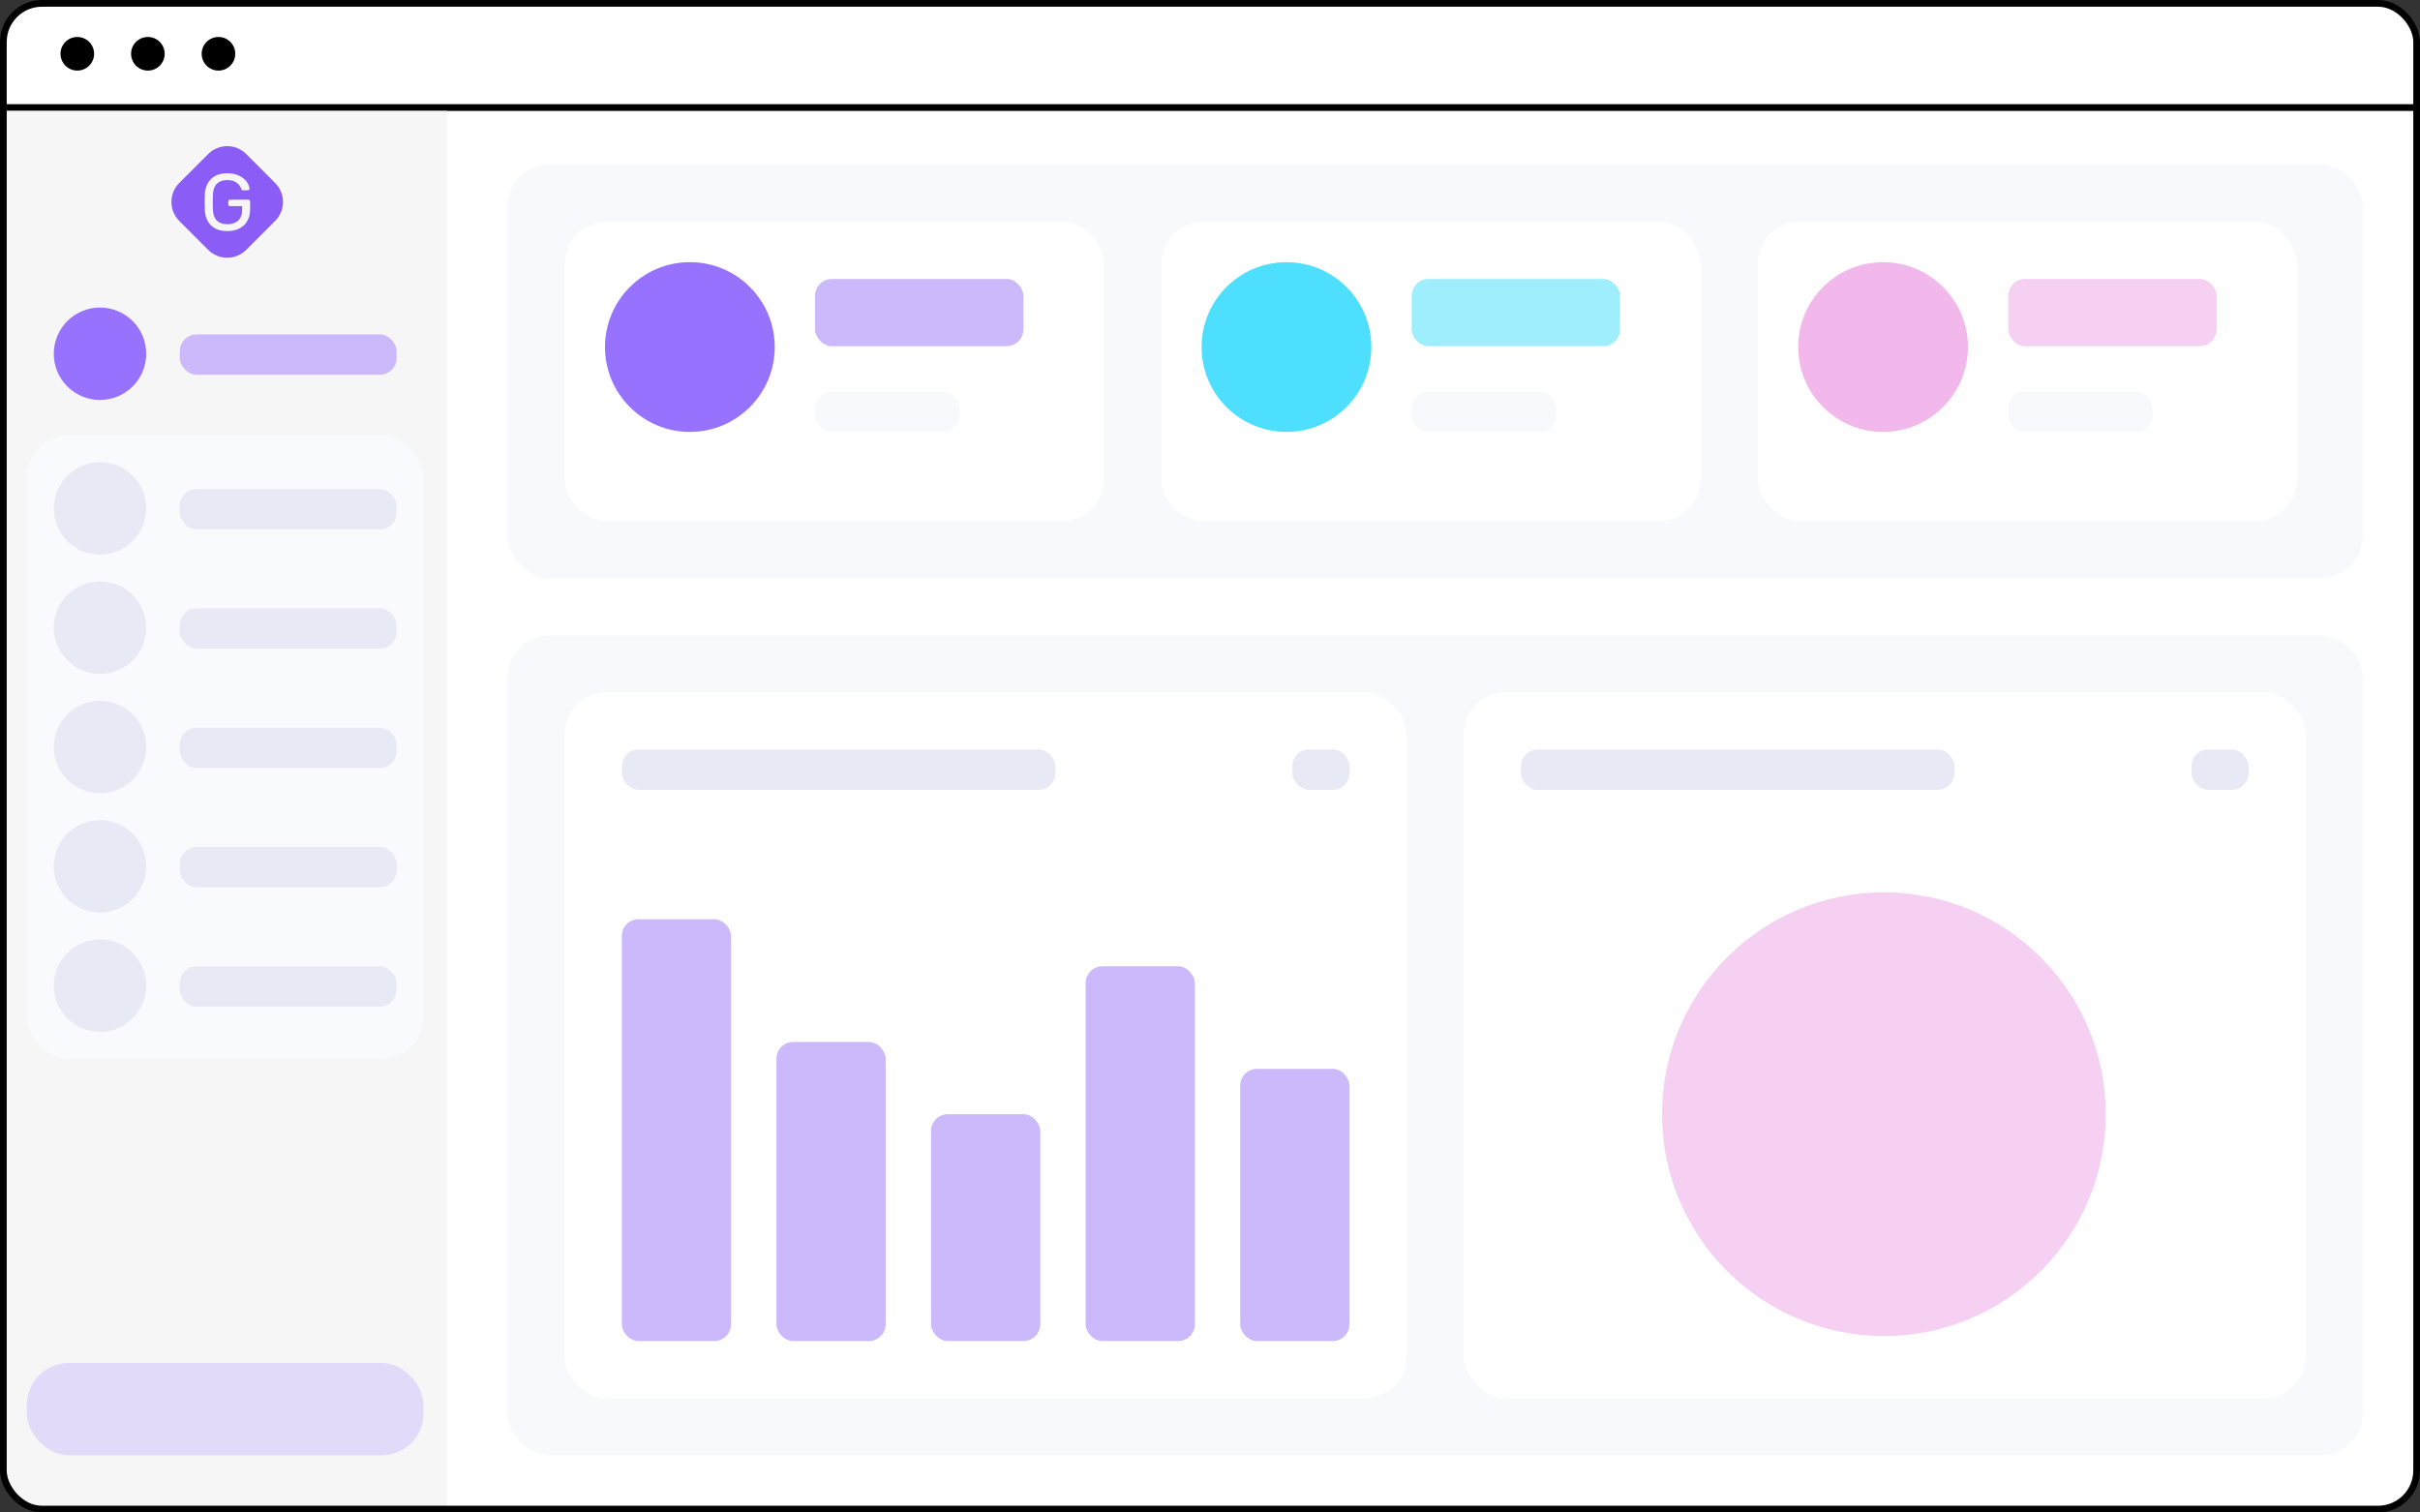 <svg width="1440" height="900" viewBox="0 0 1440 900" fill="none" xmlns="http://www.w3.org/2000/svg">
<rect x="0" y="0" width="1440" height="900" fill="#333333" stroke="none"/>
<rect x="2" y="2" width="1436" height="896" rx="23" fill="white"/>
<path d="M3.5 64H1438" stroke="black" stroke-width="4"/>
<circle cx="46" cy="32" r="10" fill="black"/>
<circle cx="88" cy="32" r="10" fill="black"/>
<circle cx="130" cy="32" r="10" fill="black"/>
<path d="M4 66H266V898H29C15.193 898 4 886.807 4 873V66Z" fill="#F6F6F6"/>
<rect x="16" y="259" width="236" height="371" rx="25" fill="#F9FAFE"/>
<rect x="16" y="811" width="236" height="55" rx="25" fill="#E2DAF9"/>
<circle cx="59.5" cy="302.5" r="27.5" fill="#E7EAF4"/>
<rect x="107" y="291" width="129" height="24" rx="10" fill="#E7EAF4"/>
<circle cx="59.5" cy="373.5" r="27.5" fill="#E7EAF4"/>
<rect x="107" y="362" width="129" height="24" rx="10" fill="#E7EAF4"/>
<circle cx="59.5" cy="444.5" r="27.5" fill="#E7EAF4"/>
<rect x="107" y="433" width="129" height="24" rx="10" fill="#E7EAF4"/>
<circle cx="59.5" cy="515.5" r="27.5" fill="#E7EAF4"/>
<rect x="107" y="504" width="129" height="24" rx="10" fill="#E7EAF4"/>
<circle cx="59.5" cy="586.5" r="27.5" fill="#E7EAF4"/>
<rect x="107" y="575" width="129" height="24" rx="10" fill="#E7EAF4"/>
<circle cx="59.5" cy="210.5" r="27.5" fill="#9672FF"/>
<rect x="107" y="199" width="129" height="24" rx="10" fill="#CBB9FC"/>
<rect x="302" y="98" width="1104" height="246" rx="25" fill="#F8F9FD"/>
<rect x="302" y="378" width="1104" height="488" rx="25" fill="#F8F9FD"/>
<rect x="336" y="132" width="321" height="178" rx="25" fill="white"/>
<circle cx="410.5" cy="206.5" r="50.5" fill="#9672FF"/>
<rect x="485" y="166" width="124" height="40" rx="10" fill="#CBB9FC"/>
<rect x="485" y="233" width="86" height="24" rx="10" fill="#F8F9FD"/>
<rect x="691" y="132" width="321" height="178" rx="25" fill="white"/>
<circle cx="765.5" cy="206.5" r="50.5" fill="#4DDFFD"/>
<rect x="840" y="166" width="124" height="40" rx="10" fill="#9FEEFE"/>
<rect x="840" y="233" width="86" height="24" rx="10" fill="#F8F9FD"/>
<rect x="1046" y="132" width="321" height="178" rx="25" fill="white"/>
<circle cx="1120.5" cy="206.5" r="50.5" fill="#F2B8EB"/>
<rect x="1195" y="166" width="124" height="40" rx="10" fill="#F6D0F2"/>
<rect x="1195" y="233" width="86" height="24" rx="10" fill="#F8F9FD"/>
<rect x="336" y="412" width="501" height="420" rx="25" fill="white"/>
<rect x="871" y="412" width="501" height="420" rx="25" fill="white"/>
<rect x="370" y="446" width="258" height="24" rx="10" fill="#E7EAF4"/>
<rect x="905" y="446" width="258" height="24" rx="10" fill="#E7EAF4"/>
<rect x="370" y="547" width="65" height="251" rx="10" fill="#CBB9FC"/>
<rect x="462" y="620" width="65" height="178" rx="10" fill="#CBB9FC"/>
<rect x="554" y="663" width="65" height="135" rx="10" fill="#CBB9FC"/>
<rect x="646" y="575" width="65" height="223" rx="10" fill="#CBB9FC"/>
<rect x="738" y="636" width="65" height="162" rx="10" fill="#CBB9FC"/>
<rect x="769" y="446" width="34" height="24" rx="10" fill="#E7EAF4"/>
<rect x="1304" y="446" width="34" height="24" rx="10" fill="#E7EAF4"/>
<circle cx="1121" cy="663" r="132" fill="#F6D0F2"/>
<path fill-rule="evenodd" clip-rule="evenodd" d="M106.686 108.851C100.438 115.1 100.438 125.23 106.686 131.479L123.88 148.673C130.129 154.921 140.259 154.921 146.508 148.673L163.701 131.479C169.95 125.23 169.95 115.1 163.701 108.851L146.508 91.657C140.259 85.409 130.129 85.409 123.88 91.657L106.686 108.851ZM125.558 134.114C127.884 136.376 131.134 137.507 135.308 137.507C138.08 137.507 140.485 136.982 142.525 135.93C144.564 134.847 146.125 133.333 147.208 131.39C148.292 129.446 148.833 127.168 148.833 124.555V119.967C148.833 119.617 148.722 119.346 148.499 119.155C148.308 118.931 148.053 118.82 147.734 118.82H136.933C136.614 118.82 136.343 118.931 136.12 119.155C135.929 119.378 135.834 119.648 135.834 119.967V121.496C135.834 121.847 135.929 122.134 136.12 122.357C136.343 122.548 136.614 122.643 136.933 122.643H144.102V124.651C144.102 127.582 143.305 129.781 141.712 131.246C140.119 132.712 137.984 133.445 135.308 133.445C132.663 133.445 130.592 132.728 129.095 131.294C127.597 129.829 126.785 127.566 126.657 124.507C126.625 123.552 126.609 122.134 126.609 120.254C126.609 118.342 126.625 116.924 126.657 116C126.785 112.973 127.597 110.743 129.095 109.309C130.592 107.875 132.663 107.158 135.308 107.158C137.602 107.158 139.418 107.668 140.756 108.688C142.126 109.707 143.05 110.934 143.528 112.368C143.656 112.718 143.783 112.957 143.911 113.085C144.07 113.18 144.309 113.228 144.628 113.228H147.447C147.734 113.228 147.973 113.148 148.164 112.989C148.356 112.83 148.451 112.623 148.451 112.368V112.272C148.387 111.03 147.862 109.691 146.874 108.258C145.886 106.824 144.405 105.613 142.429 104.625C140.485 103.606 138.112 103.096 135.308 103.096C131.166 103.096 127.932 104.227 125.606 106.489C123.28 108.751 122.037 111.842 121.878 115.761C121.846 116.685 121.83 118.183 121.83 120.254C121.83 122.293 121.846 123.791 121.878 124.746C122.037 128.697 123.264 131.82 125.558 134.114Z" fill="#8B5CF6"/>
<rect x="2" y="2" width="1436" height="896" rx="23" stroke="black" stroke-width="4"/>
</svg>
